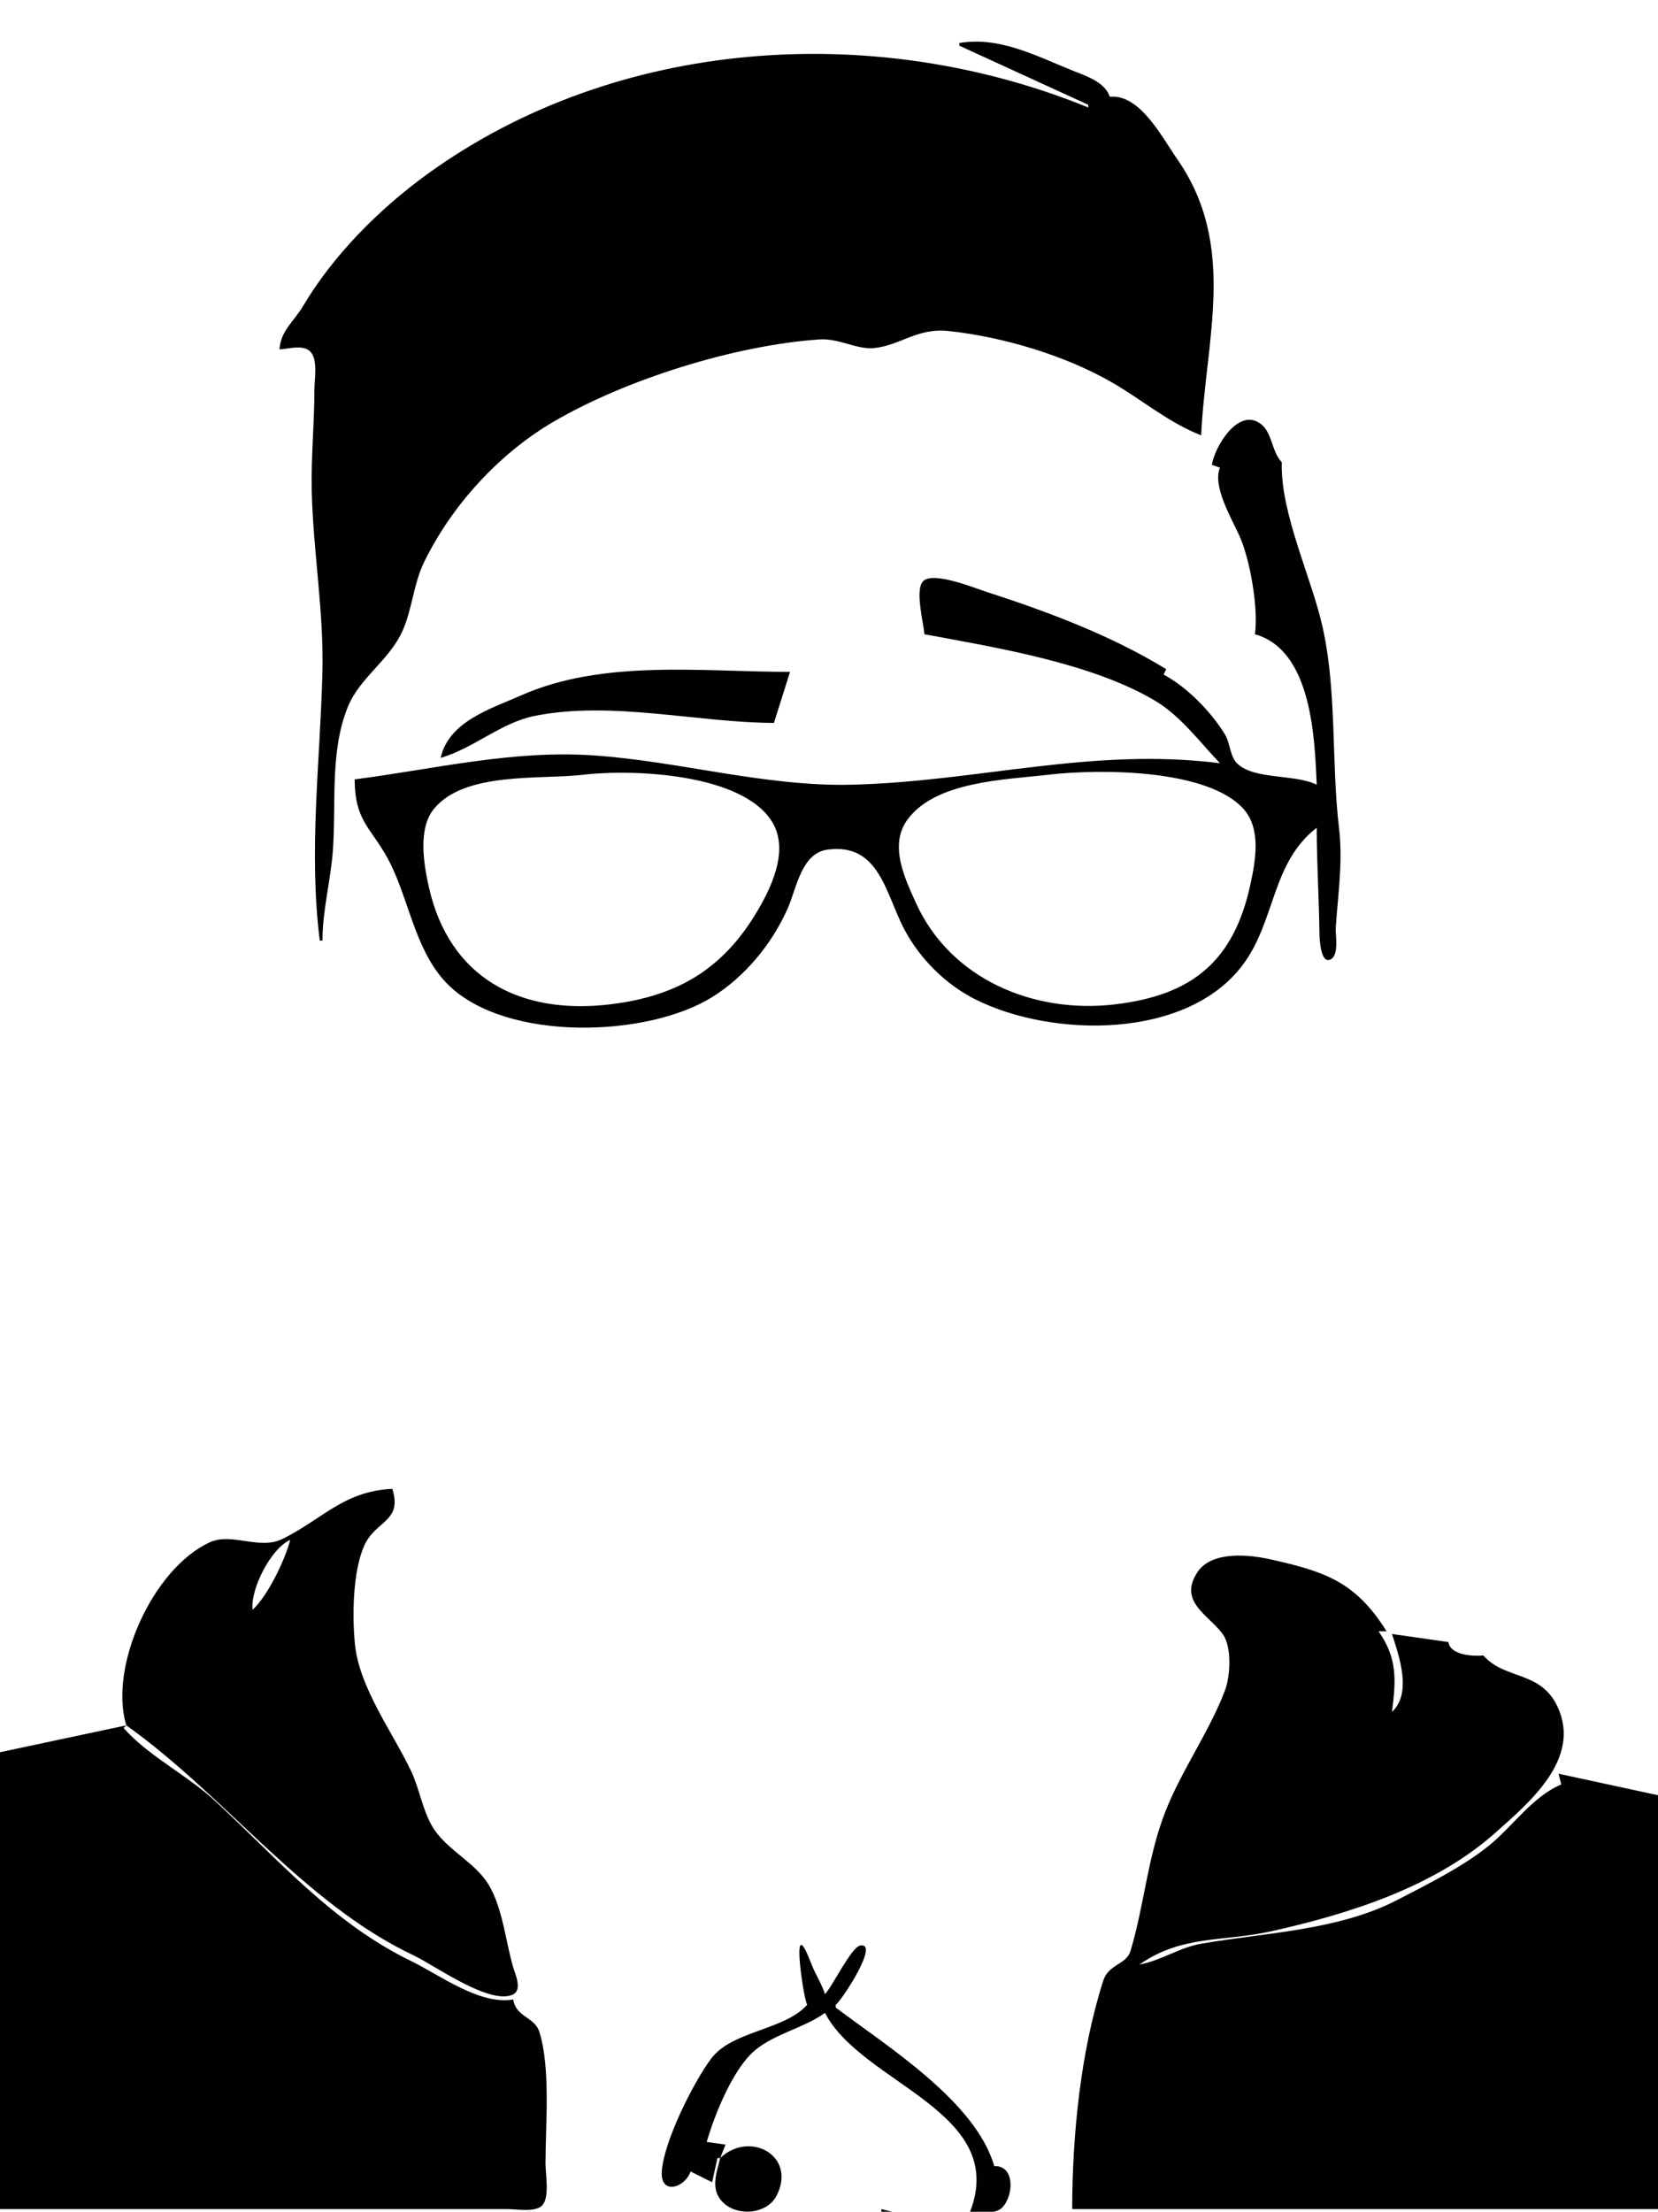 <svg width="623.495" height="831.663" xmlns="http://www.w3.org/2000/svg">
    <path style="display:inline;fill:#010101;stroke:none;stroke-width:1.011" d="M360.758 16.168v1.01l48.505 22.233v1.01C328.675 7.537 231.387 14.183 160.543 65.58c-17.97 13.037-35.236 30.371-46.657 49.621-3.405 5.739-8.318 9.12-8.791 16.168 3.406-.145 8.743-1.908 11.517.754 3.056 2.935 1.62 10.565 1.62 14.404 0 12.81-1.308 25.648-.996 38.4.551 22.484 4.563 45.182 4.012 67.706-.826 33.795-5.256 67.341-.995 101.052h1.01c.008-11.577 3.162-22.83 3.951-34.358 1.2-17.503-1.166-36.997 5.603-53.558 4.478-10.959 15.44-17.397 20.434-28.294 3.788-8.266 4.164-17.794 8.311-26.274 10.412-21.287 28.23-40.734 48.606-52.636 27.419-16.015 68.341-28.786 100.058-30.936 7.065-.479 14.112 3.822 20.195 3.275 10.124-.912 16.337-7.713 28.295-6.432 20.348 2.177 43.778 9.097 61.627 19.43 11.273 6.525 20.986 14.93 33.362 19.804 1.659-36.297 13.78-71.39-9.18-104.124-5.472-7.801-13.763-24.274-25.178-23.202-1.906-5.624-9.007-7.83-14.147-9.903-13.65-5.504-27.407-12.852-42.442-10.308m60.631 131.369 1.011 1.01-1.01-1.01m34.357 27.284 3.032 1.01c-2.907 6.742 4.171 18.829 7.143 25.264 4.208 9.109 7.348 27.668 5.994 37.39 21.387 5.994 22.472 38.94 23.242 56.589-8.112-4.072-23.225-1.822-29.746-7.824-2.92-2.688-2.76-7.876-4.827-11.205-5.345-8.608-14.091-17.594-23.027-22.403l1.01-2.02c-20.844-12.76-44.49-21.596-67.705-29.11-4.568-1.478-19.33-7.524-23.487-4.196-3.595 2.878-.034 15.975.245 20.168 26.836 4.982 62.955 10.792 86.905 25.09 9.44 5.635 16.752 15.578 24.253 23.415-48.106-6.111-90.91 6.905-138.442 8.07-32.483.796-64.666-8.796-97.01-11.011-30.719-2.103-59.77 5.11-89.938 9.005 0 16.756 7.068 18.508 13.74 32.336 7.077 14.666 9.507 33.454 21.805 45.262 21.997 21.123 74.497 19.438 98.855 4.29 12.4-7.712 22.55-20.071 28.435-33.383 3.345-7.566 5.096-20.79 15.02-22.097 19.535-2.572 21.721 16.641 28.93 30.181 5.835 10.96 15.545 20.59 26.647 26.153 28.81 14.434 79.416 15.223 100.559-13.031 12.37-16.533 10.68-38.296 27.778-51.522 0 13.195.857 26.264 1.014 39.41.022 1.793.322 12.547 4.497 9.928 2.887-1.81 1.456-9.085 1.654-11.948.87-12.703 2.719-24.581 1.207-37.39-2.901-24.59-.753-50.46-6.018-74.779-4.172-19.273-16.058-43.127-15.49-62.652-3.795-3.924-3.547-10.93-7.73-14.272-8.601-6.873-17.73 8.88-18.545 15.282m-290.02 110.147c12.382-3.59 22.694-13.266 35.368-15.785 29.051-5.776 61.19 2.55 89.937 2.649l6.063-19.2c-33.025-.004-70.25-4.813-101.092 8.828-11.344 5.017-27.3 9.795-30.277 23.508m53.558 6.353c18.759-2.214 60.249-.524 71.209 17.94 5.792 9.757.505 22.361-4.518 31.286-13.053 23.193-30.37 33.966-56.586 37.102-33.967 4.062-60.487-10.002-68.133-44.175-1.912-8.545-4.144-21.839 1.862-29.25 11.541-14.24 39.974-10.994 56.166-12.903m174.821 0c18.8-2.22 59.905-2.378 73.552 12.89 6.647 7.437 4.516 19.308 2.58 28.252-6.288 29.032-21.889 41.72-50.869 45.186-30.41 3.637-61.84-9.312-74.916-38.112-4.251-9.364-10.169-21.762-3.246-31.286 10.574-14.547 36.816-15.033 52.9-16.93M288 356.716l1.01 1.01-1.01-1.01m-10.105 11.116 1.01 1.01-1.01-1.01m-230.4 280.926L0 658.863v171.79h190.99c3.35 0 10.743 1.365 13.108-1.62 2.6-3.281 1.039-11.589 1.039-15.56-.001-14.516 1.98-35.662-2.306-49.46-1.756-5.654-8.886-5.519-9.82-12.181-12.537 2.214-27.652-9.208-38.4-14.44-29.595-14.406-49.914-38.135-73.769-60.248-10.527-9.76-25.014-16.797-34.358-27.376l1.01-1.01c37.302 26.506 66.59 66.91 108.127 86.531 7.82 3.694 27.985 18.376 36.951 14.828 4.11-1.626 1.218-7.652.408-10.412-2.859-9.75-3.975-22.442-9.292-31.14-4.9-8.019-14.723-12.537-20.173-20.307-4.38-6.246-5.618-15.377-8.92-22.321-6.876-14.468-19.409-31.21-21.095-47.495-1.092-10.53-.871-27.616 3.49-37.3 4.31-9.568 14.428-8.84 10.547-21.31-18.397.84-26.452 11.576-41.433 18.878-8.571 4.179-18.944-2.551-27.153 1.189-21.503 9.797-38.146 46.844-31.456 68.859m61.642-69.726c-1.93 7.502-8.448 21.063-14.148 26.273-.913-7.752 6.92-23.115 14.148-26.273M403.2 830.652h220.295v-155.62l-37.39-8.085 1.01 4.042c-10.793 4.493-18.27 15.812-27.283 23.067-9.955 8.013-23.013 14.458-34.358 20.343-22.241 11.535-49.847 12.3-73.769 16.464-8.24 1.434-15.241 6.438-23.242 7.832 16.122-11.213 31.57-8.494 49.516-12.494 29.336-6.54 61.378-16.624 84.317-37.026 12.964-11.53 32.56-27.904 23.39-47.49-6.357-13.583-19.732-9.963-27.875-19.2-4 .352-12.414-.117-13.137-5.053l-21.221-3.032c2.704 8.442 7.612 22.197 0 29.305 1.517-11.764 2.119-20.184-5.053-30.316h3.032c-11.791-18.87-23.485-22.484-43.453-27.006-8.15-1.845-22.3-3.367-27.685 4.794-7.404 11.221 4.503 16.147 9.603 23.409 3.393 4.831 2.777 15.71.757 21.035-5.922 15.619-16.243 29.873-22.38 45.474-6.759 17.177-7.954 35.252-13.149 52.487-1.574 5.223-8.213 4.867-10.242 11.177-8.51 26.469-11.665 58.239-11.683 85.894m-143.495-14.148 8.084 4.042 2.022-9.094h1.01c-1.123 4.91-3.412 10.438-.26 15.098 4.87 7.2 17.65 6.564 21.481-.956 7.664-15.04-10.115-24.64-21.22-14.142l2.02-5.053-7.074-1.01c2.98-10.35 10.015-27.8 18.289-34.572 7.584-6.205 18.155-8.225 26.175-13.934 13.904 26.805 69.139 36.943 54.568 74.78 3.478 0 9.466 1.14 12.121-1.62 4.307-4.48 4.828-15.847-3.026-15.56-7.006-24.32-40.397-45.091-59.621-59.62v-1.011c2.399-1.842 16.652-23.67 9.222-22.312-3.392.62-10.295 15.165-13.264 18.27-.919-2.904-2.322-5.36-3.669-8.085-.814-1.646-1.487-3.345-2.167-5.047-7.534-18.85-1.685 18.093-.775 17.064-8.62 9.754-28.254 9.736-36.198 20.34-6.725 8.977-17.83 31.229-18.559 42.418-.588 9.023 8.678 6.213 10.841.004m56.59-78.82 1.01 1.01-1.01-1.01m15.158 92.968v1.01h4.042z"/>
</svg>
